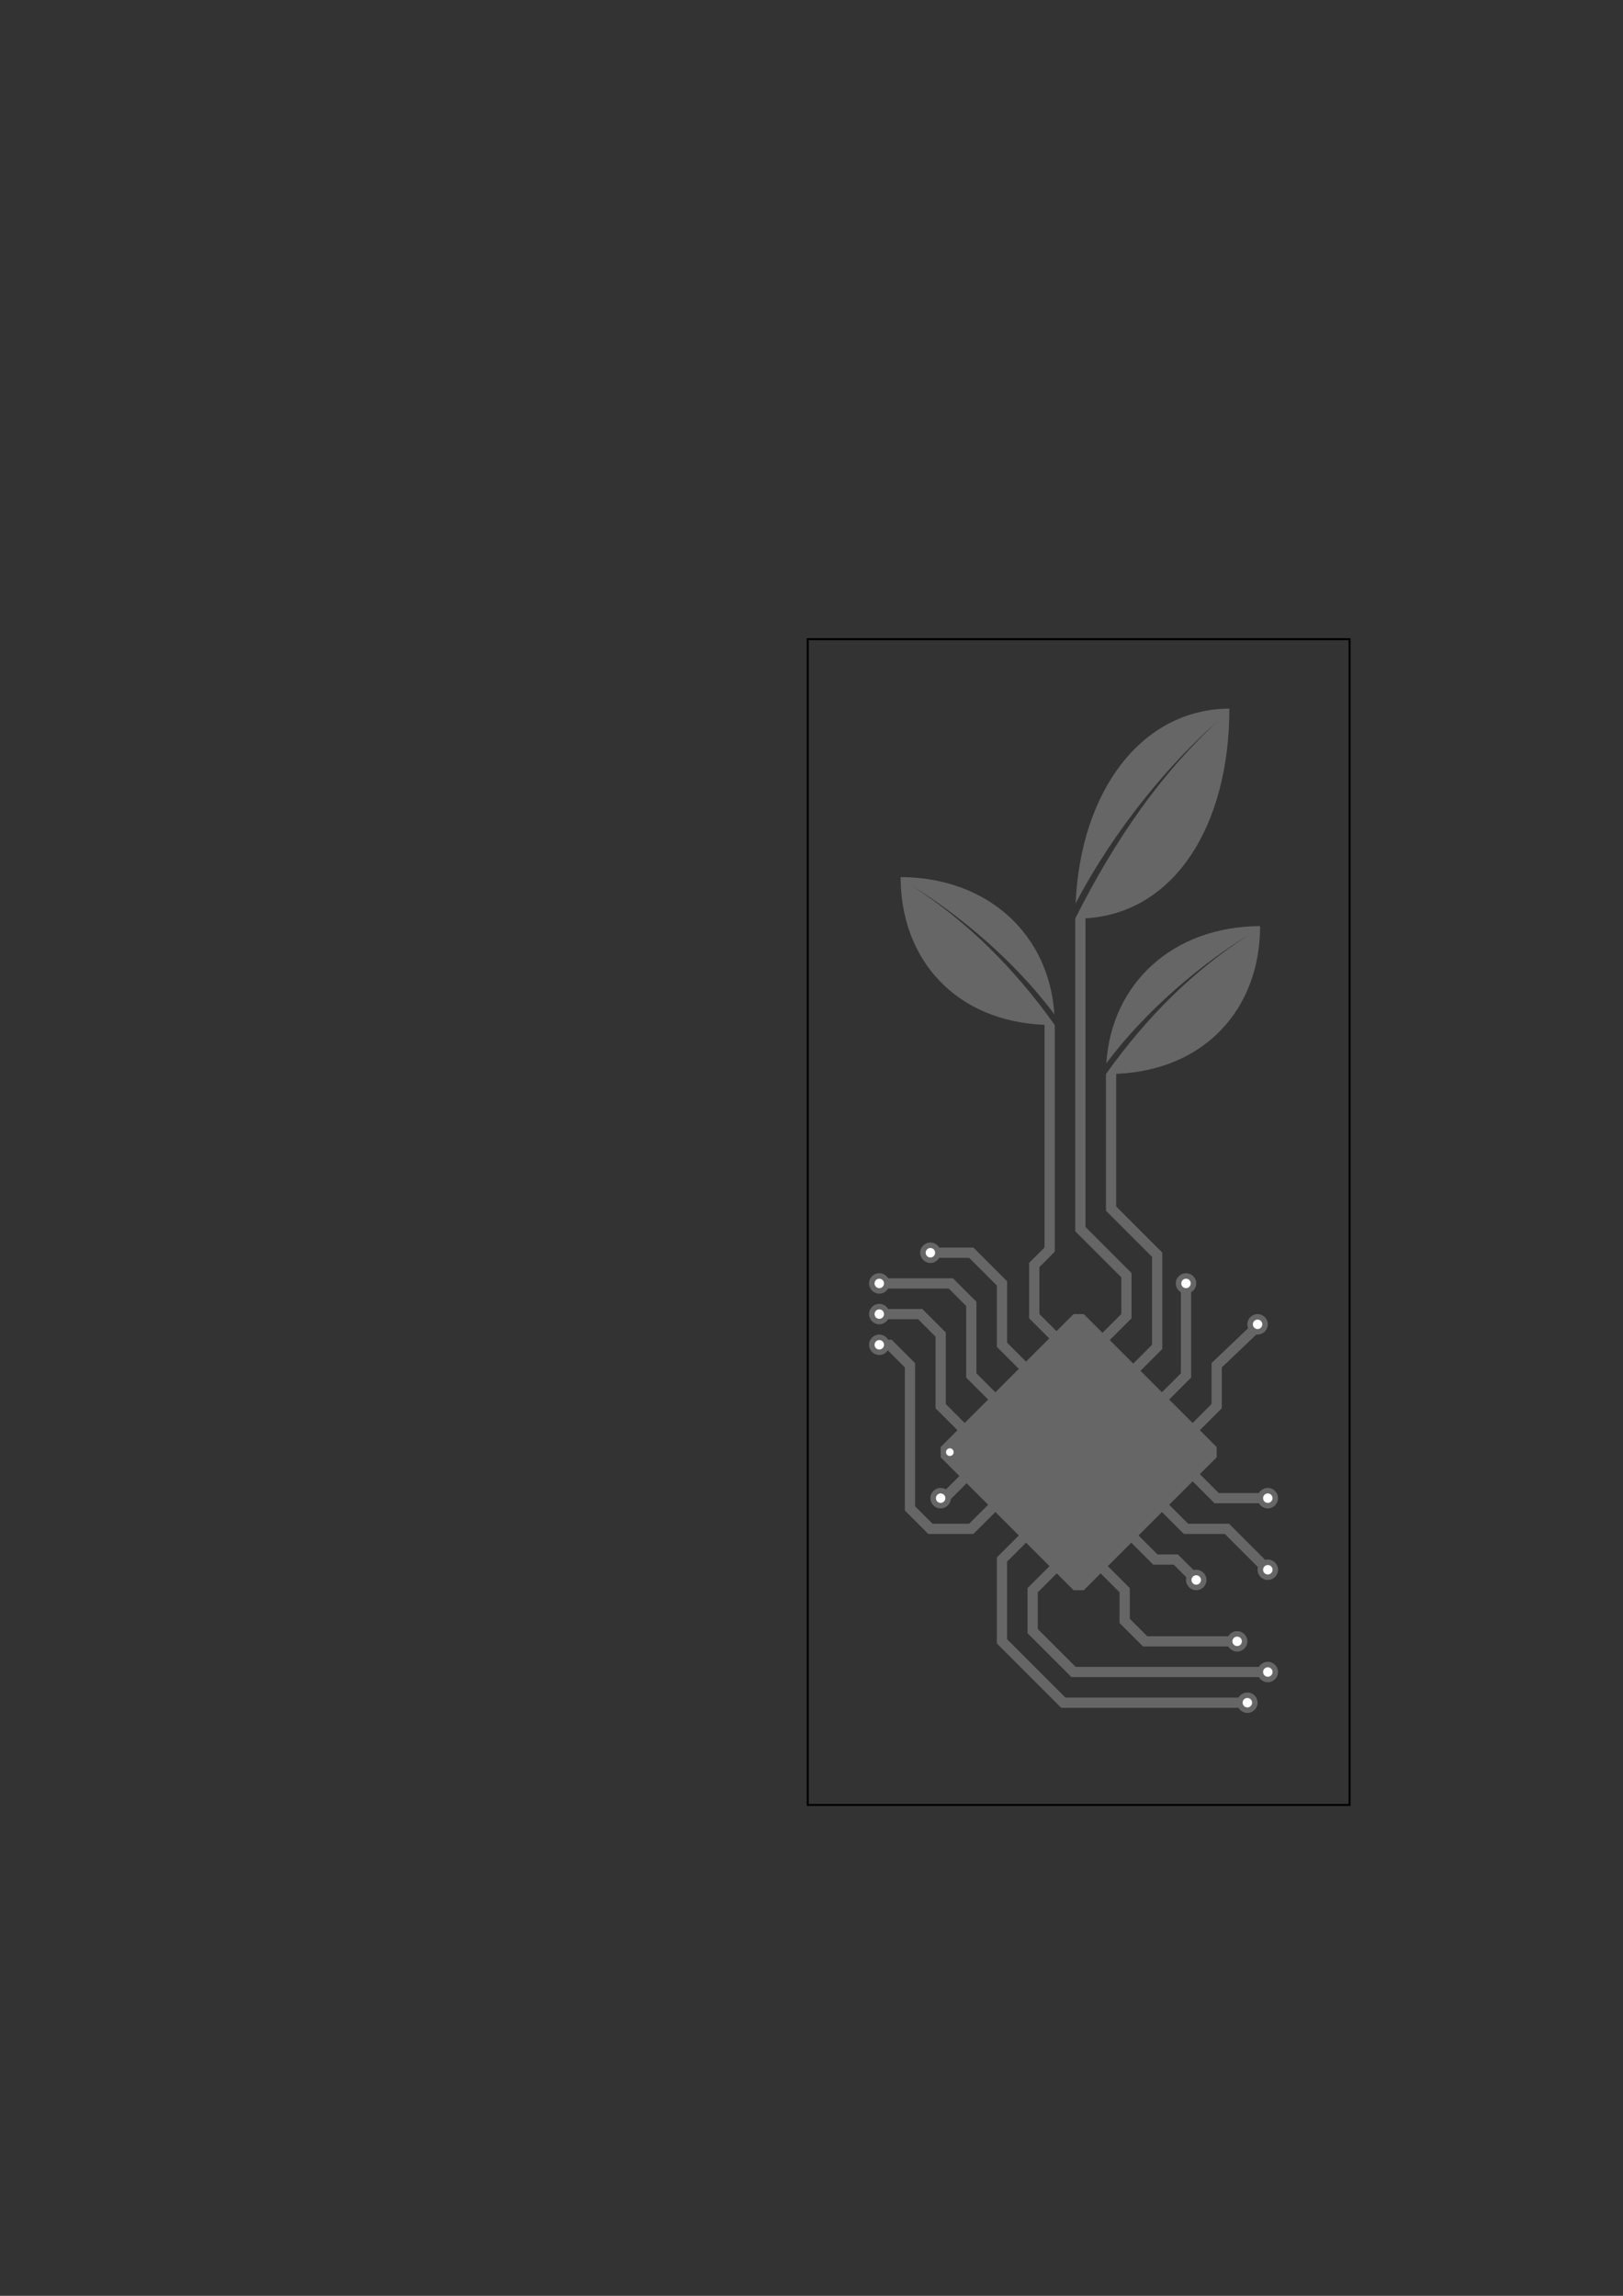 <?xml version="1.0" encoding="UTF-8" standalone="no"?>
<!-- Created with Inkscape (http://www.inkscape.org/) -->

<svg
   xmlns:dc="http://purl.org/dc/elements/1.1/"
   xmlns:cc="http://creativecommons.org/ns#"
   xmlns:rdf="http://www.w3.org/1999/02/22-rdf-syntax-ns#"
   xmlns:svg="http://www.w3.org/2000/svg"
   xmlns="http://www.w3.org/2000/svg"
   xmlns:sodipodi="http://sodipodi.sourceforge.net/DTD/sodipodi-0.dtd"
   xmlns:inkscape="http://www.inkscape.org/namespaces/inkscape"
   width="210mm"
   height="297mm"
   viewBox="0 0 210 297"
   version="1.1"
   id="svg8"
   inkscape:version="0.92.2 5c3e80d, 2017-08-06"
   sodipodi:docname="waterino_100.svg">
  <rect x="0" y="0" width="210" height="297" fill="#333333" stroke="none"/>
  <defs
     id="defs2" />
  <sodipodi:namedview
     id="base"
     pagecolor="#ffffff"
     bordercolor="#666666"
     borderopacity="1.0"
     inkscape:pageopacity="0.0"
     inkscape:pageshadow="2"
     inkscape:zoom="1"
     inkscape:cx="487.79903"
     inkscape:cy="557.12429"
     inkscape:document-units="mm"
     inkscape:current-layer="layer1"
     showgrid="false"
     inkscape:window-width="1918"
     inkscape:window-height="1175"
     inkscape:window-x="1920"
     inkscape:window-y="23"
     inkscape:window-maximized="0"
     showguides="true"
     inkscape:guide-bbox="true"
     inkscape:snap-smooth-nodes="true"
     inkscape:snap-grids="false"
     inkscape:snap-to-guides="true"
     inkscape:snap-object-midpoints="true"
     inkscape:snap-nodes="true"
     inkscape:snap-others="true"
     inkscape:object-paths="true">
    <inkscape:grid
       type="xygrid"
       id="grid3964" />
  </sodipodi:namedview>
  <g
     inkscape:label="Layer 1"
     inkscape:groupmode="layer"
     id="layer1">
    <g
       id="g3775"
       transform="translate(109.613,-0.756)">
      <g
         id="g3757">
        <path
           sodipodi:nodetypes="ccccc"
           inkscape:connector-curvature="0"
           d="m 136.174,127.298 1.136,0.921 v 29.667 h -1.136 z"
           style="fill:#666666;stroke-width:0.265"
           id="path3751" />
        <path
           sodipodi:nodetypes="ccc"
           inkscape:connector-curvature="0"
           d="m 117.398,109.11 c 11.819,0.049 19.912,8.121 19.912,19.11 -12.153,0.018 -19.912,-8.121 -19.912,-19.11 z"
           style="fill:#666666;stroke-width:0.265"
           id="path3753" />
        <path
           sodipodi:nodetypes="cccc"
           inkscape:connector-curvature="0"
           id="path3755"
           d="m 118.779,110.185 c 6.832,4.161 15.146,11.289 20.174,19.088 l -1.644,-1.054 c -5.264,-7.367 -11.249,-13.349 -18.531,-18.034 z"
           style="fill:#ffffff;stroke:none;stroke-width:0.265px;stroke-linecap:butt;stroke-linejoin:miter;stroke-opacity:1" />
      </g>
      <g
         id="g3765"
         transform="matrix(-1,0,0,1,280.682,8.428)">
        <path
           id="path3759"
           style="fill:#666666;stroke-width:0.265"
           d="m 136.174,127.298 1.136,0.921 v 29.667 h -1.136 z"
           inkscape:connector-curvature="0"
           sodipodi:nodetypes="ccccc" />
        <path
           id="path3761"
           style="fill:#666666;stroke-width:0.265"
           d="m 117.398,109.11 c 11.819,0.049 19.912,8.121 19.912,19.11 -12.153,0.018 -19.912,-8.121 -19.912,-19.11 z"
           inkscape:connector-curvature="0"
           sodipodi:nodetypes="ccc" />
        <path
           style="fill:#ffffff;stroke:none;stroke-width:0.265px;stroke-linecap:butt;stroke-linejoin:miter;stroke-opacity:1"
           d="m 118.779,110.185 c 6.832,4.161 15.146,11.289 20.174,19.088 l -1.644,-1.054 c -5.264,-7.367 -11.249,-13.349 -18.531,-18.034 z"
           id="path3763"
           inkscape:connector-curvature="0"
           sodipodi:nodetypes="cccc" />
      </g>
      <g
         transform="matrix(-1,0,0,1.419,277.093,-66.231)"
         id="g3773">
        <path
           sodipodi:nodetypes="ccccc"
           inkscape:connector-curvature="0"
           d="m 136.174,127.298 1.136,0.921 v 29.667 h -1.136 z"
           style="fill:#666666;stroke-width:0.265"
           id="path3767" />
        <path
           sodipodi:nodetypes="ccc"
           inkscape:connector-curvature="0"
           d="m 117.398,109.11 c 11.819,0.049 19.912,8.121 19.912,19.11 -12.153,0.018 -19.912,-8.121 -19.912,-19.11 z"
           style="fill:#666666;stroke-width:0.265"
           id="path3769" />
        <path
           sodipodi:nodetypes="cccc"
           inkscape:connector-curvature="0"
           id="path3771"
           d="m 118.779,110.185 c 6.832,4.161 15.146,11.289 20.174,19.088 l -1.644,-1.054 c -5.264,-7.367 -11.249,-13.349 -18.531,-18.034 z"
           style="fill:#ffffff;stroke:none;stroke-width:0.265px;stroke-linecap:butt;stroke-linejoin:miter;stroke-opacity:1" />
      </g>
    </g>
    <g
       id="g4105">
      <path
         style="fill:#666666;stroke-width:0.285"
         d="m 265.001,199.104 -3.064,2.646 v 26.458 h 29.104 v -29.104 z"
         id="path4030"
         inkscape:connector-curvature="0"
         sodipodi:nodetypes="cccccc" />
      <rect
         style="fill:#666666;stroke:none;stroke-width:0.265"
         id="rect4032"
         width="1.323"
         height="3.969"
         x="285.75"
         y="195.135" />
      <rect
         style="fill:#666666;stroke:none;stroke-width:0.265"
         id="rect4034"
         width="1.323"
         height="3.969"
         x="281.781"
         y="195.135" />
      <rect
         style="fill:#666666;stroke:none;stroke-width:0.265"
         id="rect4036"
         width="1.323"
         height="3.969"
         x="277.812"
         y="195.135" />
      <rect
         style="fill:#666666;stroke:none;stroke-width:0.265"
         id="rect4038"
         width="1.323"
         height="3.969"
         x="273.844"
         y="195.135" />
      <rect
         style="fill:#666666;stroke:none;stroke-width:0.265"
         id="rect4040"
         width="1.323"
         height="3.969"
         x="269.875"
         y="195.135" />
      <rect
         style="fill:#666666;stroke:none;stroke-width:0.265"
         id="rect4042"
         width="1.323"
         height="3.969"
         x="265.906"
         y="195.135" />
      <rect
         y="228.208"
         x="285.75"
         height="3.969"
         width="1.323"
         id="rect4044"
         style="fill:#666666;stroke:none;stroke-width:0.265" />
      <rect
         y="228.208"
         x="281.781"
         height="3.969"
         width="1.323"
         id="rect4046"
         style="fill:#666666;stroke:none;stroke-width:0.265" />
      <rect
         y="228.208"
         x="277.812"
         height="3.969"
         width="1.323"
         id="rect4048"
         style="fill:#666666;stroke:none;stroke-width:0.265" />
      <rect
         y="228.208"
         x="273.844"
         height="3.969"
         width="1.323"
         id="rect4050"
         style="fill:#666666;stroke:none;stroke-width:0.265" />
      <rect
         y="228.208"
         x="269.875"
         height="3.969"
         width="1.323"
         id="rect4052"
         style="fill:#666666;stroke:none;stroke-width:0.265" />
      <rect
         y="228.208"
         x="265.906"
         height="3.969"
         width="1.323"
         id="rect4054"
         style="fill:#666666;stroke:none;stroke-width:0.265" />
      <rect
         style="fill:#666666;stroke:none;stroke-width:0.265"
         id="rect4056"
         width="1.323"
         height="3.969"
         x="222.917"
         y="-295.01"
         transform="rotate(90)" />
      <rect
         style="fill:#666666;stroke:none;stroke-width:0.265"
         id="rect4058"
         width="1.323"
         height="3.969"
         x="218.948"
         y="-295.01"
         transform="rotate(90)" />
      <rect
         style="fill:#666666;stroke:none;stroke-width:0.265"
         id="rect4060"
         width="1.323"
         height="3.969"
         x="214.979"
         y="-295.01"
         transform="rotate(90)" />
      <rect
         style="fill:#666666;stroke:none;stroke-width:0.265"
         id="rect4062"
         width="1.323"
         height="3.969"
         x="211.01"
         y="-295.01"
         transform="rotate(90)" />
      <rect
         style="fill:#666666;stroke:none;stroke-width:0.265"
         id="rect4064"
         width="1.323"
         height="3.969"
         x="207.042"
         y="-295.01"
         transform="rotate(90)" />
      <rect
         style="fill:#666666;stroke:none;stroke-width:0.265"
         id="rect4066"
         width="1.323"
         height="3.969"
         x="203.073"
         y="-295.01"
         transform="rotate(90)" />
      <rect
         transform="rotate(90)"
         y="-261.937"
         x="222.917"
         height="3.969"
         width="1.323"
         id="rect4068"
         style="fill:#666666;stroke:none;stroke-width:0.265" />
      <rect
         transform="rotate(90)"
         y="-261.937"
         x="218.948"
         height="3.969"
         width="1.323"
         id="rect4070"
         style="fill:#666666;stroke:none;stroke-width:0.265" />
      <rect
         transform="rotate(90)"
         y="-261.937"
         x="214.979"
         height="3.969"
         width="1.323"
         id="rect4072"
         style="fill:#666666;stroke:none;stroke-width:0.265" />
      <rect
         transform="rotate(90)"
         y="-261.937"
         x="211.01"
         height="3.969"
         width="1.323"
         id="rect4074"
         style="fill:#666666;stroke:none;stroke-width:0.265" />
      <rect
         transform="rotate(90)"
         y="-261.937"
         x="207.042"
         height="3.969"
         width="1.323"
         id="rect4076"
         style="fill:#666666;stroke:none;stroke-width:0.265" />
      <rect
         transform="rotate(90)"
         y="-261.937"
         x="203.073"
         height="3.969"
         width="1.323"
         id="rect4078"
         style="fill:#666666;stroke:none;stroke-width:0.265" />
    </g>
    <rect
       id="rect379"
       width="70.115"
       height="150.812"
       x="104.51"
       y="82.688"
       style="fill:none;stroke:#000000;stroke-width:0.257" />
    <path
       style="fill:#666666;stroke-width:1"
       d="m 439.742,428.168 c 0,40.224 26.8,70.342 70.258,72.141 v 108.67 l -7.502,7.502 v 27.078 l 15.738,15.73 3.527,-3.535 -14.262,-14.27 V 618.555 L 515,611.059 V 500.393 c -19.895,-27.844 -42.518,-50.454 -70.039,-68.16 23.106,14.072 50.691,37.126 69.855,62.938 -2.459,-38.84 -32.301,-66.824 -75.074,-67.002 z"
       transform="scale(0.265)"
       id="rect3706"
       inkscape:connector-curvature="0"
       sodipodi:nodetypes="cccccccccccccc" />
    <path
       style="fill:#666666;stroke-width:1.191"
       d="m 600.258,345.922 c -42.774,0.253 -72.615,39.969 -75.074,95.09 19.165,-36.631 46.749,-69.35 69.855,-89.32 -27.522,25.129 -50.144,57.217 -70.039,96.732 v 152.635 l 22.5,22.496 v 17.932 l -14.27,14.27 3.537,3.527 15.73,-15.73 V 621.48 L 530,598.984 V 448.305 c 43.458,-2.553 70.258,-45.297 70.258,-102.383 z"
       transform="scale(0.265)"
       id="path3960"
       inkscape:connector-curvature="0"
       sodipodi:nodetypes="cccccccccccccc" />
    <path
       style="fill:#666666;stroke-width:1"
       d="m 615.258,452.096 c -42.773,0.178 -72.615,28.162 -75.074,67.002 19.165,-25.812 46.749,-48.866 69.855,-62.938 C 582.518,473.867 559.895,496.477 540,524.32 v 66.732 l 22.5,22.5 v 42.934 l -14.27,14.27 3.537,3.527 15.73,-15.73 v -47.066 L 545,588.98 v -64.744 c 43.458,-1.799 70.258,-31.916 70.258,-72.141 z"
       transform="scale(0.265)"
       id="path3962"
       inkscape:connector-curvature="0"
       sodipodi:nodetypes="cccccccccccccc" />
    <path
       style="fill:#666666;stroke:none;stroke-width:0.285"
       d="m 140.229,170 h -1.323 l -17.198,17.198 2.5e-4,1.323 17.198,17.198 h 1.323 l 17.198,-17.198 v -1.323 z"
       id="rect3699"
       inkscape:connector-curvature="0"
       sodipodi:nodetypes="ccccccccc" />
    <circle
       id="path122"
       cx="122.899"
       cy="187.859"
       r="0.661"
       style="fill:#ffffff;stroke:#666666;stroke-width:0.331" />
    <path
       style="color:#000000;font-style:normal;font-variant:normal;font-weight:normal;font-stretch:normal;font-size:medium;line-height:normal;font-family:sans-serif;font-variant-ligatures:normal;font-variant-position:normal;font-variant-caps:normal;font-variant-numeric:normal;font-variant-alternates:normal;font-feature-settings:normal;text-indent:0;text-align:start;text-decoration:none;text-decoration-line:none;text-decoration-style:solid;text-decoration-color:#000000;letter-spacing:normal;word-spacing:normal;text-transform:none;writing-mode:lr-tb;direction:ltr;text-orientation:mixed;dominant-baseline:auto;baseline-shift:baseline;text-anchor:start;white-space:normal;shape-padding:0;clip-rule:nonzero;display:inline;overflow:visible;visibility:visible;opacity:1;isolation:auto;mix-blend-mode:normal;color-interpolation:sRGB;color-interpolation-filters:linearRGB;solid-color:#000000;solid-opacity:1;vector-effect:none;fill:#666666;fill-opacity:1;fill-rule:nonzero;stroke:none;stroke-width:1.323;stroke-linecap:butt;stroke-linejoin:miter;stroke-miterlimit:4;stroke-dasharray:none;stroke-dashoffset:0;stroke-opacity:1;color-rendering:auto;image-rendering:auto;shape-rendering:auto;text-rendering:auto;enable-background:accumulate"
       d="m 152.797,166.031 v 11.633 l -3.775,3.775 0.936,0.934 4.162,-4.162 v -12.18 z"
       id="path4643"
       inkscape:connector-curvature="0" />
    <path
       style="color:#000000;font-style:normal;font-variant:normal;font-weight:normal;font-stretch:normal;font-size:medium;line-height:normal;font-family:sans-serif;font-variant-ligatures:normal;font-variant-position:normal;font-variant-caps:normal;font-variant-numeric:normal;font-variant-alternates:normal;font-feature-settings:normal;text-indent:0;text-align:start;text-decoration:none;text-decoration-line:none;text-decoration-style:solid;text-decoration-color:#000000;letter-spacing:normal;word-spacing:normal;text-transform:none;writing-mode:lr-tb;direction:ltr;text-orientation:mixed;dominant-baseline:auto;baseline-shift:baseline;text-anchor:start;white-space:normal;shape-padding:0;clip-rule:nonzero;display:inline;overflow:visible;visibility:visible;opacity:1;isolation:auto;mix-blend-mode:normal;color-interpolation:sRGB;color-interpolation-filters:linearRGB;solid-color:#000000;solid-opacity:1;vector-effect:none;fill:#666666;fill-opacity:1;fill-rule:nonzero;stroke:none;stroke-width:1.323;stroke-linecap:butt;stroke-linejoin:miter;stroke-miterlimit:4;stroke-dasharray:none;stroke-dashoffset:0;stroke-opacity:1;color-rendering:auto;image-rendering:auto;shape-rendering:auto;text-rendering:auto;enable-background:accumulate"
       d="m 162.527,170.844 -5.762,5.488 v 5.301 l -3.775,3.775 0.936,0.934 4.162,-4.162 v -5.281 l 5.352,-5.096 z"
       id="path4645"
       inkscape:connector-curvature="0" />
    <path
       style="color:#000000;font-style:normal;font-variant:normal;font-weight:normal;font-stretch:normal;font-size:medium;line-height:normal;font-family:sans-serif;font-variant-ligatures:normal;font-variant-position:normal;font-variant-caps:normal;font-variant-numeric:normal;font-variant-alternates:normal;font-feature-settings:normal;text-indent:0;text-align:start;text-decoration:none;text-decoration-line:none;text-decoration-style:solid;text-decoration-color:#000000;letter-spacing:normal;word-spacing:normal;text-transform:none;writing-mode:lr-tb;direction:ltr;text-orientation:mixed;dominant-baseline:auto;baseline-shift:baseline;text-anchor:start;white-space:normal;shape-padding:0;clip-rule:nonzero;display:inline;overflow:visible;visibility:visible;opacity:1;isolation:auto;mix-blend-mode:normal;color-interpolation:sRGB;color-interpolation-filters:linearRGB;solid-color:#000000;solid-opacity:1;vector-effect:none;fill:#666666;fill-opacity:1;fill-rule:nonzero;stroke:none;stroke-width:1.323;stroke-linecap:butt;stroke-linejoin:miter;stroke-miterlimit:4;stroke-dasharray:none;stroke-dashoffset:0;stroke-opacity:1;color-rendering:auto;image-rendering:auto;shape-rendering:auto;text-rendering:auto;enable-background:accumulate"
       d="m 113.771,169.338 v 1.324 h 5.018 l 2.258,2.258 v 9.26 l 4.162,4.162 0.936,-0.934 -3.775,-3.775 v -9.262 l -3.033,-3.033 z"
       id="path4647"
       inkscape:connector-curvature="0" />
    <path
       style="color:#000000;font-style:normal;font-variant:normal;font-weight:normal;font-stretch:normal;font-size:medium;line-height:normal;font-family:sans-serif;font-variant-ligatures:normal;font-variant-position:normal;font-variant-caps:normal;font-variant-numeric:normal;font-variant-alternates:normal;font-feature-settings:normal;text-indent:0;text-align:start;text-decoration:none;text-decoration-line:none;text-decoration-style:solid;text-decoration-color:#000000;letter-spacing:normal;word-spacing:normal;text-transform:none;writing-mode:lr-tb;direction:ltr;text-orientation:mixed;dominant-baseline:auto;baseline-shift:baseline;text-anchor:start;white-space:normal;shape-padding:0;clip-rule:nonzero;display:inline;overflow:visible;visibility:visible;opacity:1;isolation:auto;mix-blend-mode:normal;color-interpolation:sRGB;color-interpolation-filters:linearRGB;solid-color:#000000;solid-opacity:1;vector-effect:none;fill:#666666;fill-opacity:1;fill-rule:nonzero;stroke:none;stroke-width:1.323;stroke-linecap:butt;stroke-linejoin:miter;stroke-miterlimit:4;stroke-dasharray:none;stroke-dashoffset:0;stroke-opacity:1;color-rendering:auto;image-rendering:auto;shape-rendering:auto;text-rendering:auto;enable-background:accumulate"
       d="m 113.771,165.369 v 1.324 h 8.986 l 2.258,2.258 v 9.26 l 4.162,4.162 0.936,-0.934 -3.775,-3.775 v -9.262 l -3.033,-3.033 z"
       id="path4649"
       inkscape:connector-curvature="0" />
    <path
       style="color:#000000;font-style:normal;font-variant:normal;font-weight:normal;font-stretch:normal;font-size:medium;line-height:normal;font-family:sans-serif;font-variant-ligatures:normal;font-variant-position:normal;font-variant-caps:normal;font-variant-numeric:normal;font-variant-alternates:normal;font-feature-settings:normal;text-indent:0;text-align:start;text-decoration:none;text-decoration-line:none;text-decoration-style:solid;text-decoration-color:#000000;letter-spacing:normal;word-spacing:normal;text-transform:none;writing-mode:lr-tb;direction:ltr;text-orientation:mixed;dominant-baseline:auto;baseline-shift:baseline;text-anchor:start;white-space:normal;shape-padding:0;clip-rule:nonzero;display:inline;overflow:visible;visibility:visible;opacity:1;isolation:auto;mix-blend-mode:normal;color-interpolation:sRGB;color-interpolation-filters:linearRGB;solid-color:#000000;solid-opacity:1;vector-effect:none;fill:#666666;fill-opacity:1;fill-rule:nonzero;stroke:none;stroke-width:1.323;stroke-linecap:butt;stroke-linejoin:miter;stroke-miterlimit:4;stroke-dasharray:none;stroke-dashoffset:0;stroke-opacity:1;color-rendering:auto;image-rendering:auto;shape-rendering:auto;text-rendering:auto;enable-background:accumulate"
       d="m 120.385,161.4 v 1.324 h 5.018 l 3.582,3.58 v 7.938 l 4.162,4.162 0.936,-0.934 -3.775,-3.775 v -7.938 l -4.355,-4.357 z"
       id="path4651"
       inkscape:connector-curvature="0" />
    <path
       style="color:#000000;font-style:normal;font-variant:normal;font-weight:normal;font-stretch:normal;font-size:medium;line-height:normal;font-family:sans-serif;font-variant-ligatures:normal;font-variant-position:normal;font-variant-caps:normal;font-variant-numeric:normal;font-variant-alternates:normal;font-feature-settings:normal;text-indent:0;text-align:start;text-decoration:none;text-decoration-line:none;text-decoration-style:solid;text-decoration-color:#000000;letter-spacing:normal;word-spacing:normal;text-transform:none;writing-mode:lr-tb;direction:ltr;text-orientation:mixed;dominant-baseline:auto;baseline-shift:baseline;text-anchor:start;white-space:normal;shape-padding:0;clip-rule:nonzero;display:inline;overflow:visible;visibility:visible;opacity:1;isolation:auto;mix-blend-mode:normal;color-interpolation:sRGB;color-interpolation-filters:linearRGB;solid-color:#000000;solid-opacity:1;vector-effect:none;fill:#666666;fill-opacity:1;fill-rule:nonzero;stroke:none;stroke-width:1.323;stroke-linecap:butt;stroke-linejoin:miter;stroke-miterlimit:4;stroke-dasharray:none;stroke-dashoffset:0;stroke-opacity:1;color-rendering:auto;image-rendering:auto;shape-rendering:auto;text-rendering:auto;enable-background:accumulate"
       d="m 137.115,201.283 -4.162,4.162 v 5.84 l 5.68,5.678 h 25.408 v -1.322 h -24.861 l -4.904,-4.904 v -4.744 l 3.775,-3.775 z"
       id="path4663"
       inkscape:connector-curvature="0" />
    <path
       style="color:#000000;font-style:normal;font-variant:normal;font-weight:normal;font-stretch:normal;font-size:medium;line-height:normal;font-family:sans-serif;font-variant-ligatures:normal;font-variant-position:normal;font-variant-caps:normal;font-variant-numeric:normal;font-variant-alternates:normal;font-feature-settings:normal;text-indent:0;text-align:start;text-decoration:none;text-decoration-line:none;text-decoration-style:solid;text-decoration-color:#000000;letter-spacing:normal;word-spacing:normal;text-transform:none;writing-mode:lr-tb;direction:ltr;text-orientation:mixed;dominant-baseline:auto;baseline-shift:baseline;text-anchor:start;white-space:normal;shape-padding:0;clip-rule:nonzero;display:inline;overflow:visible;visibility:visible;opacity:1;isolation:auto;mix-blend-mode:normal;color-interpolation:sRGB;color-interpolation-filters:linearRGB;solid-color:#000000;solid-opacity:1;vector-effect:none;fill:#666666;fill-opacity:1;fill-rule:nonzero;stroke:none;stroke-width:1.323;stroke-linecap:butt;stroke-linejoin:miter;stroke-miterlimit:4;stroke-dasharray:none;stroke-dashoffset:0;stroke-opacity:1;color-rendering:auto;image-rendering:auto;shape-rendering:auto;text-rendering:auto;enable-background:accumulate"
       d="m 133.146,197.314 -4.162,4.162 v 11.131 l 8.324,8.324 h 24.088 v -1.322 h -23.539 l -7.551,-7.551 v -10.035 l 3.775,-3.775 z"
       id="path4665"
       inkscape:connector-curvature="0" />
    <path
       style="color:#000000;font-style:normal;font-variant:normal;font-weight:normal;font-stretch:normal;font-size:medium;line-height:normal;font-family:sans-serif;font-variant-ligatures:normal;font-variant-position:normal;font-variant-caps:normal;font-variant-numeric:normal;font-variant-alternates:normal;font-feature-settings:normal;text-indent:0;text-align:start;text-decoration:none;text-decoration-line:none;text-decoration-style:solid;text-decoration-color:#000000;letter-spacing:normal;word-spacing:normal;text-transform:none;writing-mode:lr-tb;direction:ltr;text-orientation:mixed;dominant-baseline:auto;baseline-shift:baseline;text-anchor:start;white-space:normal;shape-padding:0;clip-rule:nonzero;display:inline;overflow:visible;visibility:visible;opacity:1;isolation:auto;mix-blend-mode:normal;color-interpolation:sRGB;color-interpolation-filters:linearRGB;solid-color:#000000;solid-opacity:1;vector-effect:none;fill:#666666;fill-opacity:1;fill-rule:nonzero;stroke:none;stroke-width:1.323;stroke-linecap:butt;stroke-linejoin:miter;stroke-miterlimit:4;stroke-dasharray:none;stroke-dashoffset:0;stroke-opacity:1;color-rendering:auto;image-rendering:auto;shape-rendering:auto;text-rendering:auto;enable-background:accumulate"
       d="m 113.771,173.307 v 1.324 h 1.049 l 2.258,2.258 v 18.521 l 3.033,3.033 h 5.84 l 4.162,-4.164 -0.936,-0.934 -3.775,3.773 h -4.742 l -2.26,-2.258 v -18.521 l -3.033,-3.033 z"
       id="path4667"
       inkscape:connector-curvature="0" />
    <path
       style="color:#000000;font-style:normal;font-variant:normal;font-weight:normal;font-stretch:normal;font-size:medium;line-height:normal;font-family:sans-serif;font-variant-ligatures:normal;font-variant-position:normal;font-variant-caps:normal;font-variant-numeric:normal;font-variant-alternates:normal;font-feature-settings:normal;text-indent:0;text-align:start;text-decoration:none;text-decoration-line:none;text-decoration-style:solid;text-decoration-color:#000000;letter-spacing:normal;word-spacing:normal;text-transform:none;writing-mode:lr-tb;direction:ltr;text-orientation:mixed;dominant-baseline:auto;baseline-shift:baseline;text-anchor:start;white-space:normal;shape-padding:0;clip-rule:nonzero;display:inline;overflow:visible;visibility:visible;opacity:1;isolation:auto;mix-blend-mode:normal;color-interpolation:sRGB;color-interpolation-filters:linearRGB;solid-color:#000000;solid-opacity:1;vector-effect:none;fill:#666666;fill-opacity:1;fill-rule:nonzero;stroke:none;stroke-width:5;stroke-linecap:butt;stroke-linejoin:miter;stroke-miterlimit:4;stroke-dasharray:none;stroke-dashoffset:0;stroke-opacity:1;color-rendering:auto;image-rendering:auto;shape-rendering:auto;text-rendering:auto;enable-background:accumulate"
       d="M 473.23 715.756 L 458.23 730.756 L 461.768 734.283 L 476.768 719.283 L 473.23 715.756 z "
       transform="scale(0.265)"
       id="path4669" />
    <g
       id="g4681"
       transform="rotate(90,139.568,187.859)"
       style="stroke:#666666">
      <path
         style="color:#000000;font-style:normal;font-variant:normal;font-weight:normal;font-stretch:normal;font-size:medium;line-height:normal;font-family:sans-serif;font-variant-ligatures:normal;font-variant-position:normal;font-variant-caps:normal;font-variant-numeric:normal;font-variant-alternates:normal;font-feature-settings:normal;text-indent:0;text-align:start;text-decoration:none;text-decoration-line:none;text-decoration-style:solid;text-decoration-color:#000000;letter-spacing:normal;word-spacing:normal;text-transform:none;writing-mode:lr-tb;direction:ltr;text-orientation:mixed;dominant-baseline:auto;baseline-shift:baseline;text-anchor:start;white-space:normal;shape-padding:0;clip-rule:nonzero;display:inline;overflow:visible;visibility:visible;opacity:1;isolation:auto;mix-blend-mode:normal;color-interpolation:sRGB;color-interpolation-filters:linearRGB;solid-color:#000000;solid-opacity:1;vector-effect:none;fill:#666666;fill-opacity:1;fill-rule:nonzero;stroke:none;stroke-width:1.323;stroke-linecap:butt;stroke-linejoin:miter;stroke-miterlimit:4;stroke-dasharray:none;stroke-dashoffset:0;stroke-opacity:1;color-rendering:auto;image-rendering:auto;shape-rendering:auto;text-rendering:auto;enable-background:accumulate"
         d="m 144.859,163.385 v 1.324 5.018 l -3.775,3.775 0.936,0.934 4.162,-4.162 v -5.564 -1.324 z"
         id="path4673"
         inkscape:connector-curvature="0" />
      <path
         style="color:#000000;font-style:normal;font-variant:normal;font-weight:normal;font-stretch:normal;font-size:medium;line-height:normal;font-family:sans-serif;font-variant-ligatures:normal;font-variant-position:normal;font-variant-caps:normal;font-variant-numeric:normal;font-variant-alternates:normal;font-feature-settings:normal;text-indent:0;text-align:start;text-decoration:none;text-decoration-line:none;text-decoration-style:solid;text-decoration-color:#000000;letter-spacing:normal;word-spacing:normal;text-transform:none;writing-mode:lr-tb;direction:ltr;text-orientation:mixed;dominant-baseline:auto;baseline-shift:baseline;text-anchor:start;white-space:normal;shape-padding:0;clip-rule:nonzero;display:inline;overflow:visible;visibility:visible;opacity:1;isolation:auto;mix-blend-mode:normal;color-interpolation:sRGB;color-interpolation-filters:linearRGB;solid-color:#000000;solid-opacity:1;vector-effect:none;fill:#666666;fill-opacity:1;fill-rule:nonzero;stroke:none;stroke-width:1.323;stroke-linecap:butt;stroke-linejoin:miter;stroke-miterlimit:4;stroke-dasharray:none;stroke-dashoffset:0;stroke-opacity:1;color-rendering:auto;image-rendering:auto;shape-rendering:auto;text-rendering:auto;enable-background:accumulate"
         d="m 154.314,162.918 -5.486,5.484 v 5.293 l -3.775,3.775 0.936,0.934 4.162,-4.162 v -5.291 l 5.098,-5.098 z"
         id="path4675"
         inkscape:connector-curvature="0" />
      <path
         style="color:#000000;font-style:normal;font-variant:normal;font-weight:normal;font-stretch:normal;font-size:medium;line-height:normal;font-family:sans-serif;font-variant-ligatures:normal;font-variant-position:normal;font-variant-caps:normal;font-variant-numeric:normal;font-variant-alternates:normal;font-feature-settings:normal;text-indent:0;text-align:start;text-decoration:none;text-decoration-line:none;text-decoration-style:solid;text-decoration-color:#000000;letter-spacing:normal;word-spacing:normal;text-transform:none;writing-mode:lr-tb;direction:ltr;text-orientation:mixed;dominant-baseline:auto;baseline-shift:baseline;text-anchor:start;white-space:normal;shape-padding:0;clip-rule:nonzero;display:inline;overflow:visible;visibility:visible;opacity:1;isolation:auto;mix-blend-mode:normal;color-interpolation:sRGB;color-interpolation-filters:linearRGB;solid-color:#000000;solid-opacity:1;vector-effect:none;fill:#666666;fill-opacity:1;fill-rule:nonzero;stroke:none;stroke-width:1.323;stroke-linecap:butt;stroke-linejoin:miter;stroke-miterlimit:4;stroke-dasharray:none;stroke-dashoffset:0;stroke-opacity:1;color-rendering:auto;image-rendering:auto;shape-rendering:auto;text-rendering:auto;enable-background:accumulate"
         d="m 155.637,172.178 -2.84,2.84 v 2.646 l -3.775,3.775 0.936,0.934 4.162,-4.162 v -2.645 l 2.453,-2.453 z"
         id="path4677"
         inkscape:connector-curvature="0" />
      <path
         style="color:#000000;font-style:normal;font-variant:normal;font-weight:normal;font-stretch:normal;font-size:medium;line-height:normal;font-family:sans-serif;font-variant-ligatures:normal;font-variant-position:normal;font-variant-caps:normal;font-variant-numeric:normal;font-variant-alternates:normal;font-feature-settings:normal;text-indent:0;text-align:start;text-decoration:none;text-decoration-line:none;text-decoration-style:solid;text-decoration-color:#000000;letter-spacing:normal;word-spacing:normal;text-transform:none;writing-mode:lr-tb;direction:ltr;text-orientation:mixed;dominant-baseline:auto;baseline-shift:baseline;text-anchor:start;white-space:normal;shape-padding:0;clip-rule:nonzero;display:inline;overflow:visible;visibility:visible;opacity:1;isolation:auto;mix-blend-mode:normal;color-interpolation:sRGB;color-interpolation-filters:linearRGB;solid-color:#000000;solid-opacity:1;vector-effect:none;fill:#666666;fill-opacity:1;fill-rule:nonzero;stroke:none;stroke-width:1.323;stroke-linecap:butt;stroke-linejoin:miter;stroke-miterlimit:4;stroke-dasharray:none;stroke-dashoffset:0;stroke-opacity:1;color-rendering:auto;image-rendering:auto;shape-rendering:auto;text-rendering:auto;enable-background:accumulate"
         d="m 163.381,167.354 v 11.633 l -2.26,2.258 h -3.969 l -4.162,4.164 0.936,0.934 3.775,-3.773 h 3.969 l 3.033,-3.033 v -12.182 z"
         id="path4679"
         inkscape:connector-curvature="0" />
    </g>
    <circle
       style="fill:#666666;stroke:none;stroke-width:1.323;stroke-linejoin:miter;stroke-miterlimit:4;stroke-dasharray:none"
       id="path4690"
       cx="153.458"
       cy="166.031"
       r="1.323" />
    <circle
       r="1.323"
       cy="162.062"
       cx="120.385"
       id="circle4692"
       style="fill:#666666;stroke:none;stroke-width:1.323;stroke-linejoin:miter;stroke-miterlimit:4;stroke-dasharray:none" />
    <circle
       style="fill:#666666;stroke:none;stroke-width:1.323;stroke-linejoin:miter;stroke-miterlimit:4;stroke-dasharray:none"
       id="circle4694"
       cx="121.708"
       cy="193.812"
       r="1.323" />
    <circle
       style="fill:#666666;stroke:none;stroke-width:1.323;stroke-linejoin:miter;stroke-miterlimit:4;stroke-dasharray:none"
       id="circle353"
       cx="113.771"
       cy="166.031"
       r="1.323" />
    <circle
       r="1.323"
       cy="170"
       cx="113.771"
       id="circle355"
       style="fill:#666666;stroke:none;stroke-width:1.323;stroke-linejoin:miter;stroke-miterlimit:4;stroke-dasharray:none" />
    <circle
       style="fill:#666666;stroke:none;stroke-width:1.323;stroke-linejoin:miter;stroke-miterlimit:4;stroke-dasharray:none"
       id="circle357"
       cx="113.771"
       cy="173.969"
       r="1.323" />
    <circle
       r="1.323"
       cy="204.396"
       cx="154.781"
       id="circle371"
       style="fill:#666666;stroke:none;stroke-width:1.323;stroke-linejoin:miter;stroke-miterlimit:4;stroke-dasharray:none" />
    <circle
       style="fill:#666666;stroke:none;stroke-width:1.323;stroke-linejoin:miter;stroke-miterlimit:4;stroke-dasharray:none"
       id="circle373"
       cx="160.073"
       cy="212.333"
       r="1.323" />
    <circle
       r="1.323"
       cy="216.302"
       cx="164.042"
       id="circle375"
       style="fill:#666666;stroke:none;stroke-width:1.323;stroke-linejoin:miter;stroke-miterlimit:4;stroke-dasharray:none" />
    <circle
       style="fill:#666666;stroke:none;stroke-width:1.323;stroke-linejoin:miter;stroke-miterlimit:4;stroke-dasharray:none"
       id="circle377"
       cx="161.396"
       cy="220.271"
       r="1.323" />
    <circle
       style="fill:#666666;stroke:none;stroke-width:1.323;stroke-linejoin:miter;stroke-miterlimit:4;stroke-dasharray:none"
       id="circle381"
       cx="162.719"
       cy="171.323"
       r="1.323" />
    <circle
       r="1.323"
       cy="193.812"
       cx="164.042"
       id="circle383"
       style="fill:#666666;stroke:none;stroke-width:1.323;stroke-linejoin:miter;stroke-miterlimit:4;stroke-dasharray:none" />
    <circle
       style="fill:#666666;stroke:none;stroke-width:1.323;stroke-linejoin:miter;stroke-miterlimit:4;stroke-dasharray:none"
       id="circle385"
       cx="164.042"
       cy="203.073"
       r="1.323" />
    <g
       id="g4250"
       transform="translate(242.094,31.75)">
      <path
         style="fill:#666666;stroke-width:0.265"
         d="m 116.348,113.286 c 0,10.643 7.091,18.611 18.589,19.087 v 27.043 h 1.323 v -27.021 c -5.264,-7.367 -11.249,-13.349 -18.531,-18.034 6.114,3.723 13.412,9.823 18.483,16.652 -0.651,-10.276 -8.546,-17.68 -19.863,-17.728 z"
         id="path4150"
         inkscape:connector-curvature="0"
         sodipodi:nodetypes="cccccccc" />
      <path
         id="path4152"
         d="m 158.818,91.525 c 0,15.104 -7.091,26.413 -18.589,27.088 v 38.422 h -1.323 v -38.39 c 5.264,-10.455 11.249,-18.945 18.531,-25.594 -6.114,5.284 -13.412,13.941 -18.483,23.633 0.651,-14.584 8.546,-25.092 19.863,-25.159 z"
         style="fill:#666666;stroke-width:0.315"
         inkscape:connector-curvature="0"
         sodipodi:nodetypes="cccccccc" />
      <path
         id="path4154"
         d="m 162.787,119.617 c 0,10.643 -7.091,18.611 -18.589,19.087 v 17.273 H 142.875 v -17.25 c 5.264,-7.367 11.249,-13.349 18.531,-18.034 -6.114,3.723 -13.412,9.823 -18.483,16.652 0.651,-10.276 8.546,-17.68 19.863,-17.728 z"
         style="fill:#666666;stroke-width:0.265"
         inkscape:connector-curvature="0"
         sodipodi:nodetypes="cccccccc" />
      <path
         style="fill:#666666;stroke:none;stroke-width:0.285"
         d="m 140.229,170 h -1.323 l -17.198,17.198 2.5e-4,1.323 17.198,17.198 h 1.323 l 17.198,-17.198 v -1.323 z"
         id="path4156"
         inkscape:connector-curvature="0"
         sodipodi:nodetypes="ccccccccc" />
      <circle
         id="circle4158"
         cx="122.899"
         cy="187.859"
         r="0.661"
         style="fill:#ffffff;stroke:#666666;stroke-width:0.331" />
      <path
         style="fill:none;stroke:#666666;stroke-width:1.323;stroke-linecap:butt;stroke-linejoin:miter;stroke-miterlimit:4;stroke-dasharray:none;stroke-opacity:1"
         d="M 141.552,173.969 145.521,170 v -5.292 l -6.085,-6.085 v -5.821"
         id="path4160"
         inkscape:connector-curvature="0"
         sodipodi:nodetypes="ccccc" />
      <path
         sodipodi:nodetypes="ccccc"
         inkscape:connector-curvature="0"
         id="path4162"
         d="m 145.521,177.938 3.969,-3.969 V 162.062 l -5.821,-5.821 v -3.44"
         style="fill:none;stroke:#666666;stroke-width:1.323;stroke-linecap:butt;stroke-linejoin:miter;stroke-miterlimit:4;stroke-dasharray:none;stroke-opacity:1" />
      <path
         style="fill:none;stroke:#666666;stroke-width:1.323;stroke-linecap:butt;stroke-linejoin:miter;stroke-miterlimit:4;stroke-dasharray:none;stroke-opacity:1"
         d="m 149.49,181.906 3.969,-3.969 v -11.906"
         id="path4164"
         inkscape:connector-curvature="0"
         sodipodi:nodetypes="ccc" />
      <path
         sodipodi:nodetypes="cccc"
         inkscape:connector-curvature="0"
         id="path4166"
         d="m 153.458,185.875 3.969,-3.969 v -5.292 l 5.556,-5.292"
         style="fill:none;stroke:#666666;stroke-width:1.323;stroke-linecap:butt;stroke-linejoin:miter;stroke-miterlimit:4;stroke-dasharray:none;stroke-opacity:1" />
      <g
         id="g4176"
         transform="rotate(-90,139.568,187.859)"
         style="stroke:#666666">
        <path
           style="fill:none;stroke:#666666;stroke-width:1.323;stroke-linecap:butt;stroke-linejoin:miter;stroke-miterlimit:4;stroke-dasharray:none;stroke-opacity:1"
           d="M 141.552,173.969 145.521,170 l 9.26,-1e-5 2.646,-2.646 v -5.292"
           id="path4168"
           inkscape:connector-curvature="0"
           sodipodi:nodetypes="ccccc" />
        <path
           sodipodi:nodetypes="ccccc"
           inkscape:connector-curvature="0"
           id="path4170"
           d="m 145.521,177.938 3.969,-3.969 9.26,-1e-5 2.646,-2.646 v -9.26"
           style="fill:none;stroke:#666666;stroke-width:1.323;stroke-linecap:butt;stroke-linejoin:miter;stroke-miterlimit:4;stroke-dasharray:none;stroke-opacity:1" />
        <path
           style="fill:none;stroke:#666666;stroke-width:1.323;stroke-linecap:butt;stroke-linejoin:miter;stroke-miterlimit:4;stroke-dasharray:none;stroke-opacity:1"
           d="m 149.49,181.906 3.969,-3.969 7.938,-1e-5 3.969,-3.969 v -5.292"
           id="path4172"
           inkscape:connector-curvature="0"
           sodipodi:nodetypes="ccccc" />
        <path
           id="path4174"
           style="fill:none;stroke:#666666;stroke-width:1.323;stroke-linecap:butt;stroke-linejoin:miter;stroke-miterlimit:4;stroke-dasharray:none;stroke-opacity:1"
           d="m 153.458,185.875 3.969,-3.969 6.615,-1e-5 2.117,2.117 h 7.938"
           inkscape:connector-curvature="0" />
      </g>
      <g
         transform="rotate(-180,139.568,187.859)"
         id="g4186"
         style="stroke:#666666">
        <path
           sodipodi:nodetypes="ccccc"
           inkscape:connector-curvature="0"
           id="path4178"
           d="M 141.552,173.969 145.521,170 v -5.292 l -5.292,-5.292 h -25.135"
           style="fill:none;stroke:#666666;stroke-width:1.323;stroke-linecap:butt;stroke-linejoin:miter;stroke-miterlimit:4;stroke-dasharray:none;stroke-opacity:1" />
        <path
           style="fill:none;stroke:#666666;stroke-width:1.323;stroke-linecap:butt;stroke-linejoin:miter;stroke-miterlimit:4;stroke-dasharray:none;stroke-opacity:1"
           d="m 145.521,177.938 3.969,-3.969 1e-5,-10.583 -7.938,-7.938 h -23.812"
           id="path4180"
           inkscape:connector-curvature="0"
           sodipodi:nodetypes="ccccc" />
        <path
           sodipodi:nodetypes="ccccccc"
           inkscape:connector-curvature="0"
           id="path4182"
           d="m 149.49,181.906 3.969,-3.969 5.292,1e-5 2.646,2.646 v 18.521 l 2.646,2.646 h 1.323"
           style="fill:none;stroke:#666666;stroke-width:1.323;stroke-linecap:butt;stroke-linejoin:miter;stroke-miterlimit:4;stroke-dasharray:none;stroke-opacity:1" />
        <path
           style="fill:none;stroke:#666666;stroke-width:1.323;stroke-linecap:butt;stroke-linejoin:miter;stroke-miterlimit:4;stroke-dasharray:none;stroke-opacity:1"
           d="m 153.458,185.875 3.969,-3.969"
           id="path4184"
           inkscape:connector-curvature="0"
           sodipodi:nodetypes="cc" />
      </g>
      <g
         id="g4196"
         transform="rotate(90,139.568,187.859)"
         style="stroke:#666666">
        <path
           style="fill:none;stroke:#666666;stroke-width:1.323;stroke-linecap:butt;stroke-linejoin:miter;stroke-miterlimit:4;stroke-dasharray:none;stroke-opacity:1"
           d="M 141.552,173.969 145.521,170 v -5.292 -1.323"
           id="path4188"
           inkscape:connector-curvature="0"
           sodipodi:nodetypes="cccc" />
        <path
           sodipodi:nodetypes="cccc"
           inkscape:connector-curvature="0"
           id="path4190"
           d="m 145.521,177.938 3.969,-3.969 v -5.292 l 5.292,-5.292"
           style="fill:none;stroke:#666666;stroke-width:1.323;stroke-linecap:butt;stroke-linejoin:miter;stroke-miterlimit:4;stroke-dasharray:none;stroke-opacity:1" />
        <path
           style="fill:none;stroke:#666666;stroke-width:1.323;stroke-linecap:butt;stroke-linejoin:miter;stroke-miterlimit:4;stroke-dasharray:none;stroke-opacity:1"
           d="m 149.49,181.906 3.969,-3.969 v -2.646 l 2.646,-2.646"
           id="path4192"
           inkscape:connector-curvature="0"
           sodipodi:nodetypes="cccc" />
        <path
           sodipodi:nodetypes="ccccc"
           inkscape:connector-curvature="0"
           id="path4194"
           d="m 153.458,185.875 3.969,-3.969 3.969,1e-5 2.646,-2.646 v -11.906"
           style="fill:none;stroke:#666666;stroke-width:1.323;stroke-linecap:butt;stroke-linejoin:miter;stroke-miterlimit:4;stroke-dasharray:none;stroke-opacity:1" />
      </g>
      <circle
         style="fill:#666666;stroke:none;stroke-width:1.323;stroke-linejoin:miter;stroke-miterlimit:4;stroke-dasharray:none"
         id="circle4198"
         cx="153.458"
         cy="166.031"
         r="1.323" />
      <circle
         r="1.323"
         cy="162.062"
         cx="120.385"
         id="circle4200"
         style="fill:#666666;stroke:none;stroke-width:1.323;stroke-linejoin:miter;stroke-miterlimit:4;stroke-dasharray:none" />
      <circle
         style="fill:#666666;stroke:none;stroke-width:1.323;stroke-linejoin:miter;stroke-miterlimit:4;stroke-dasharray:none"
         id="circle4202"
         cx="121.708"
         cy="193.812"
         r="1.323" />
      <circle
         style="fill:#666666;stroke:none;stroke-width:1.323;stroke-linejoin:miter;stroke-miterlimit:4;stroke-dasharray:none"
         id="circle4204"
         cx="113.771"
         cy="166.031"
         r="1.323" />
      <circle
         r="1.323"
         cy="170"
         cx="113.771"
         id="circle4206"
         style="fill:#666666;stroke:none;stroke-width:1.323;stroke-linejoin:miter;stroke-miterlimit:4;stroke-dasharray:none" />
      <circle
         style="fill:#666666;stroke:none;stroke-width:1.323;stroke-linejoin:miter;stroke-miterlimit:4;stroke-dasharray:none"
         id="circle4208"
         cx="113.771"
         cy="173.969"
         r="1.323" />
      <circle
         style="fill:#ffffff;stroke:#666666;stroke-width:0.397"
         r="0.794"
         cy="173.969"
         cx="113.771"
         id="circle4210" />
      <circle
         id="circle4212"
         cx="113.771"
         cy="170"
         r="0.794"
         style="fill:#ffffff;stroke:#666666;stroke-width:0.397" />
      <circle
         style="fill:#ffffff;stroke:#666666;stroke-width:0.397"
         r="0.794"
         cy="166.031"
         cx="113.771"
         id="circle4214" />
      <circle
         id="circle4216"
         cx="120.385"
         cy="162.062"
         r="0.794"
         style="fill:#ffffff;stroke:#666666;stroke-width:0.397" />
      <circle
         style="fill:#ffffff;stroke:#666666;stroke-width:0.397"
         r="0.794"
         cy="166.031"
         cx="153.458"
         id="circle4218" />
      <circle
         id="circle4220"
         cx="121.708"
         cy="193.812"
         r="0.794"
         style="fill:#ffffff;stroke:#666666;stroke-width:0.397" />
      <circle
         r="1.323"
         cy="204.396"
         cx="154.781"
         id="circle4222"
         style="fill:#666666;stroke:none;stroke-width:1.323;stroke-linejoin:miter;stroke-miterlimit:4;stroke-dasharray:none" />
      <circle
         style="fill:#666666;stroke:none;stroke-width:1.323;stroke-linejoin:miter;stroke-miterlimit:4;stroke-dasharray:none"
         id="circle4224"
         cx="160.073"
         cy="212.333"
         r="1.323" />
      <circle
         r="1.323"
         cy="216.302"
         cx="164.042"
         id="circle4226"
         style="fill:#666666;stroke:none;stroke-width:1.323;stroke-linejoin:miter;stroke-miterlimit:4;stroke-dasharray:none" />
      <circle
         style="fill:#666666;stroke:none;stroke-width:1.323;stroke-linejoin:miter;stroke-miterlimit:4;stroke-dasharray:none"
         id="circle4228"
         cx="161.396"
         cy="220.271"
         r="1.323" />
      <circle
         style="fill:#666666;stroke:none;stroke-width:1.323;stroke-linejoin:miter;stroke-miterlimit:4;stroke-dasharray:none"
         id="circle4230"
         cx="162.719"
         cy="171.323"
         r="1.323" />
      <circle
         r="1.323"
         cy="193.812"
         cx="164.042"
         id="circle4232"
         style="fill:#666666;stroke:none;stroke-width:1.323;stroke-linejoin:miter;stroke-miterlimit:4;stroke-dasharray:none" />
      <circle
         style="fill:#666666;stroke:none;stroke-width:1.323;stroke-linejoin:miter;stroke-miterlimit:4;stroke-dasharray:none"
         id="circle4234"
         cx="164.042"
         cy="203.073"
         r="1.323" />
      <circle
         style="fill:#ffffff;stroke:#666666;stroke-width:0.397"
         r="0.794"
         cy="204.396"
         cx="154.781"
         id="circle4236" />
      <circle
         id="circle4238"
         cx="164.042"
         cy="203.073"
         r="0.794"
         style="fill:#ffffff;stroke:#666666;stroke-width:0.397" />
      <circle
         style="fill:#ffffff;stroke:#666666;stroke-width:0.397"
         r="0.794"
         cy="193.812"
         cx="164.042"
         id="circle4240" />
      <circle
         id="circle4242"
         cx="160.073"
         cy="212.333"
         r="0.794"
         style="fill:#ffffff;stroke:#666666;stroke-width:0.397" />
      <circle
         style="fill:#ffffff;stroke:#666666;stroke-width:0.397"
         r="0.794"
         cy="216.302"
         cx="164.042"
         id="circle4244" />
      <circle
         id="circle4246"
         cx="161.396"
         cy="220.271"
         r="0.794"
         style="fill:#ffffff;stroke:#666666;stroke-width:0.397" />
      <circle
         id="circle4248"
         cx="162.719"
         cy="171.323"
         r="0.794"
         style="fill:#ffffff;stroke:#666666;stroke-width:0.397" />
    </g>
    <circle
       style="fill:#ffffff;stroke:none;stroke-width:0.221"
       id="path4449"
       cx="121.708"
       cy="193.812"
       r="0.612" />
    <circle
       r="0.612"
       cy="173.969"
       cx="113.771"
       id="circle4451"
       style="fill:#ffffff;stroke:none;stroke-width:0.221" />
    <circle
       style="fill:#ffffff;stroke:none;stroke-width:0.221"
       id="circle4453"
       cx="113.771"
       cy="170"
       r="0.612" />
    <circle
       r="0.612"
       cy="166.031"
       cx="113.771"
       id="circle4455"
       style="fill:#ffffff;stroke:none;stroke-width:0.221" />
    <circle
       style="fill:#ffffff;stroke:none;stroke-width:0.221"
       id="circle4457"
       cx="120.385"
       cy="162.062"
       r="0.612" />
    <circle
       r="0.612"
       cy="166.031"
       cx="153.458"
       id="circle4459"
       style="fill:#ffffff;stroke:none;stroke-width:0.221" />
    <circle
       style="fill:#ffffff;stroke:none;stroke-width:0.221"
       id="circle4461"
       cx="162.719"
       cy="171.323"
       r="0.612" />
    <circle
       r="0.612"
       cy="193.812"
       cx="164.042"
       id="circle4463"
       style="fill:#ffffff;stroke:none;stroke-width:0.221" />
    <circle
       style="fill:#ffffff;stroke:none;stroke-width:0.221"
       id="circle4465"
       cx="164.042"
       cy="203.073"
       r="0.612" />
    <circle
       r="0.612"
       cy="204.396"
       cx="154.781"
       id="circle4467"
       style="fill:#ffffff;stroke:none;stroke-width:0.221" />
    <circle
       style="fill:#ffffff;stroke:none;stroke-width:0.221"
       id="circle4469"
       cx="160.073"
       cy="212.333"
       r="0.612" />
    <circle
       r="0.612"
       cy="216.302"
       cx="164.042"
       id="circle4471"
       style="fill:#ffffff;stroke:none;stroke-width:0.221" />
    <circle
       style="fill:#ffffff;stroke:none;stroke-width:0.221"
       id="circle4473"
       cx="161.396"
       cy="220.271"
       r="0.612" />
  </g>
</svg>
